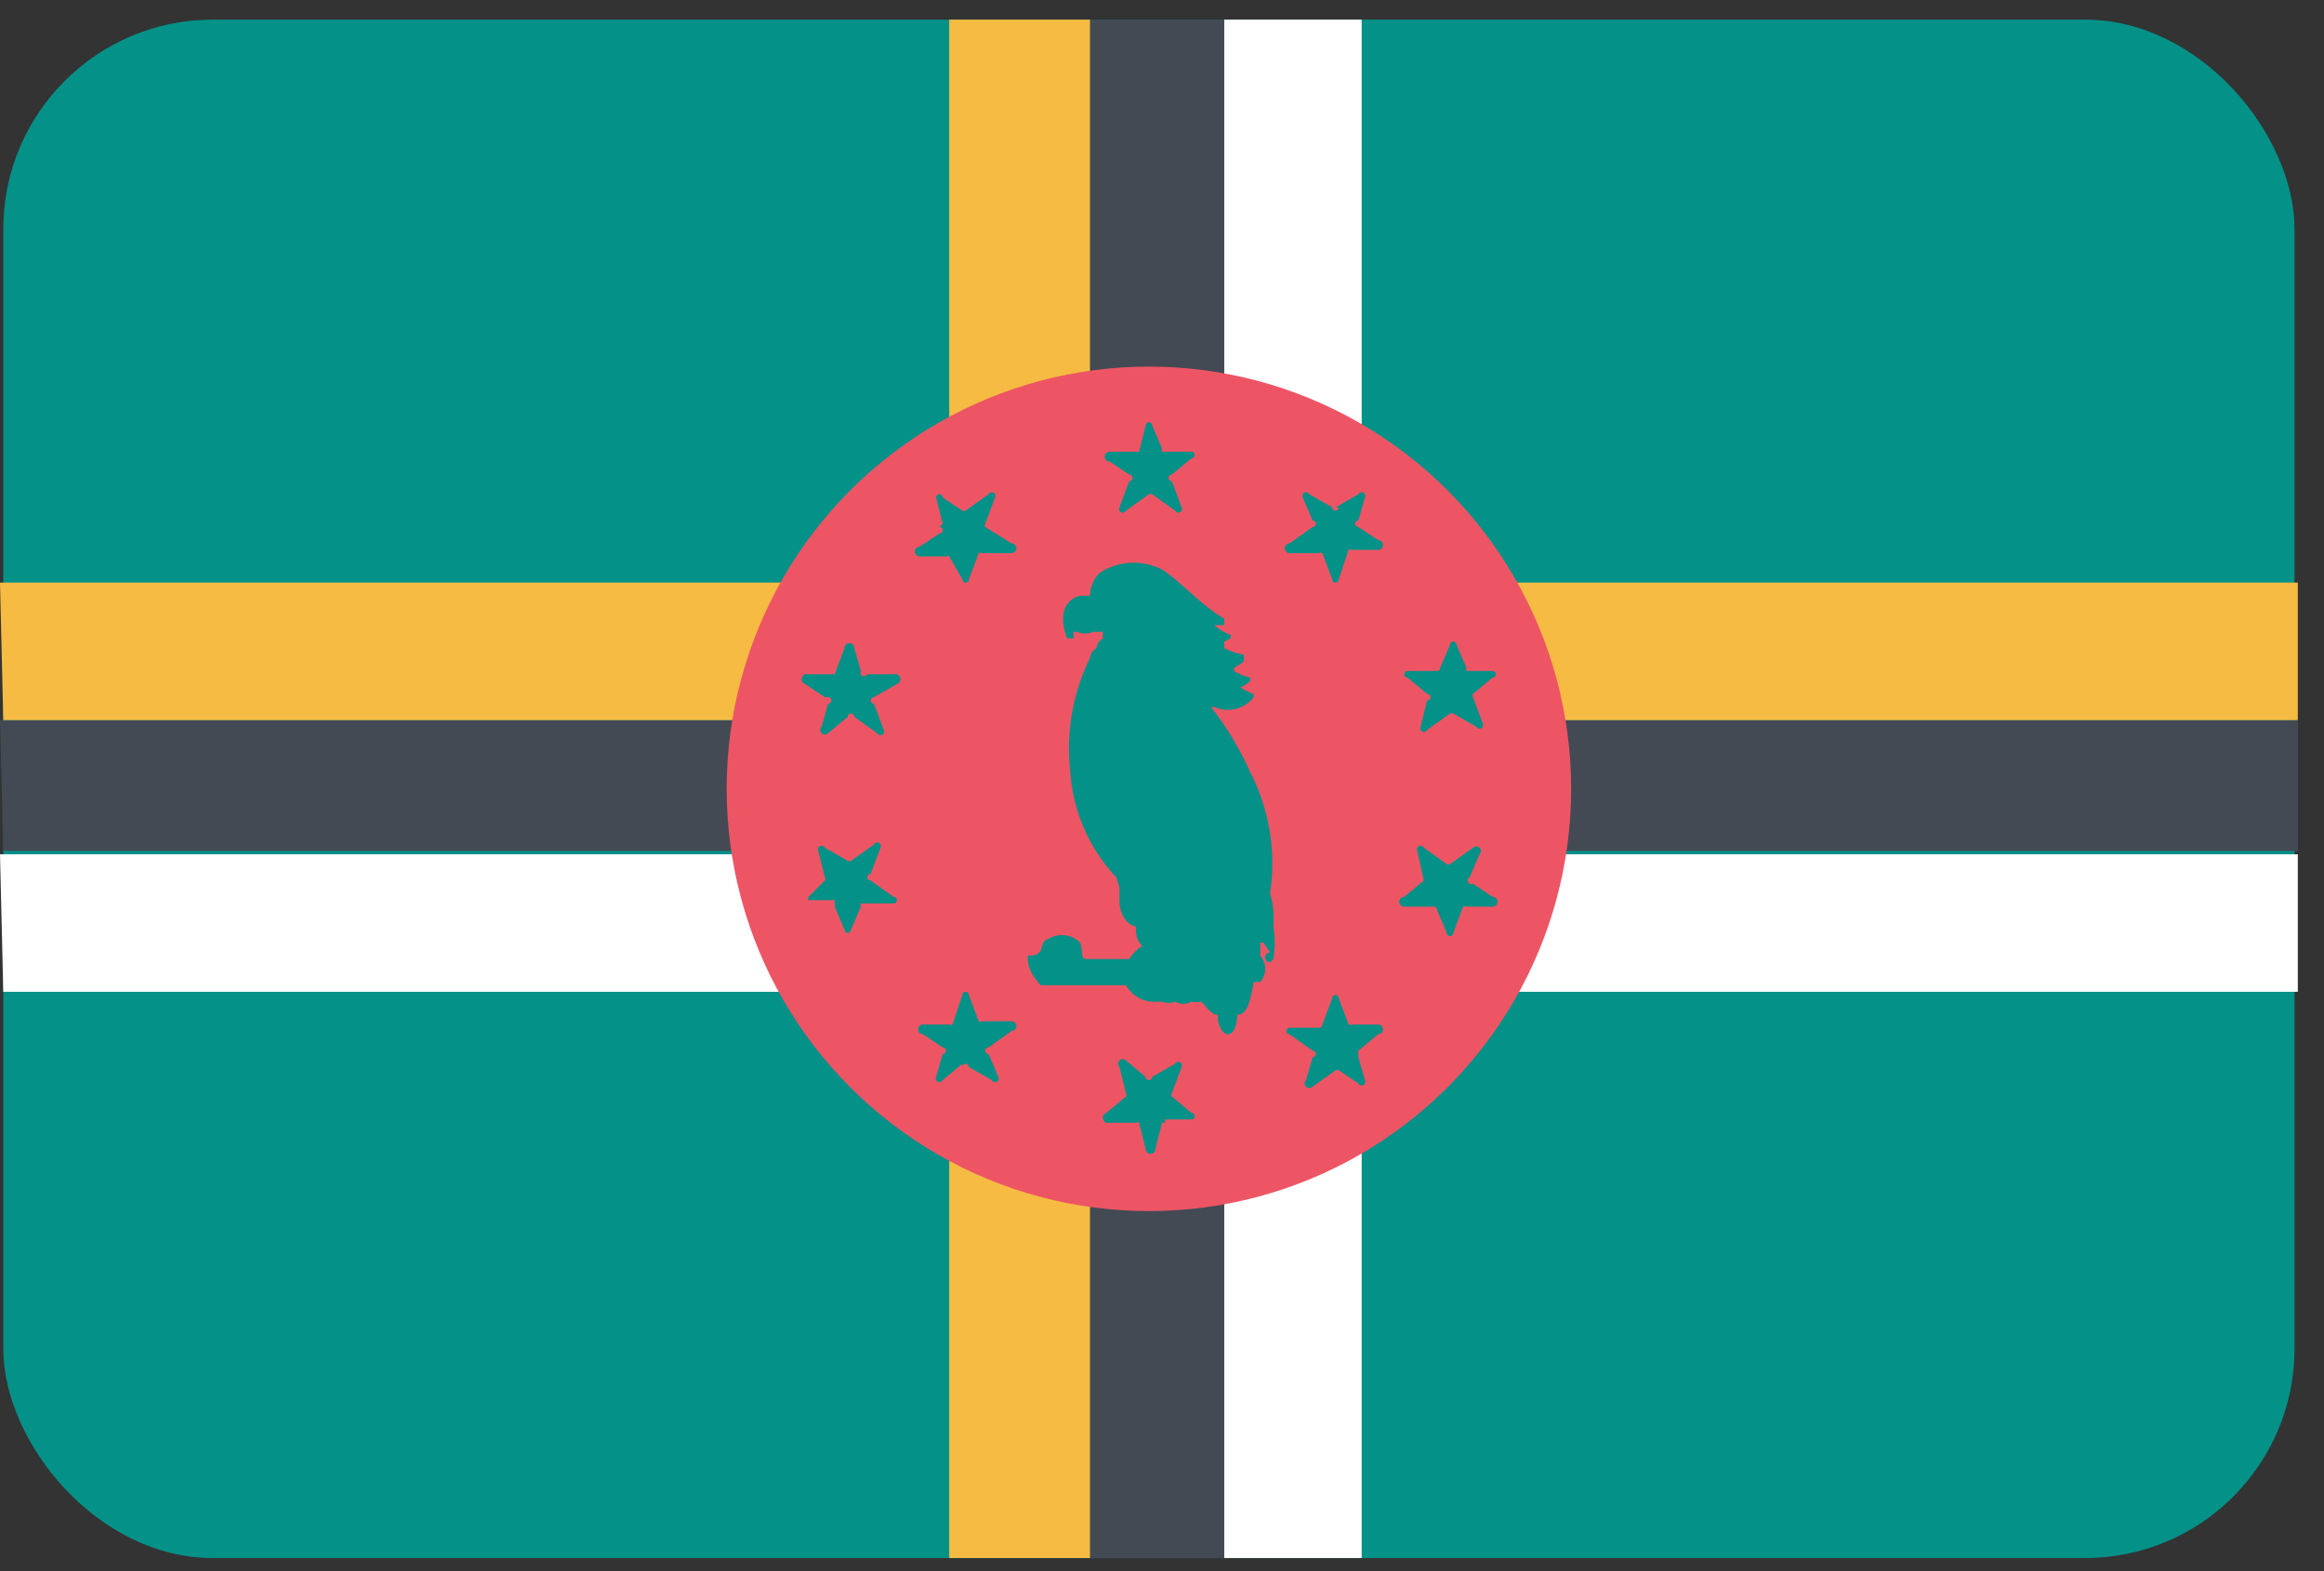 <svg viewBox="0 0 71 48" width="71" height="48" xmlns="http://www.w3.org/2000/svg">
  <rect x="0" y="0" width="71" height="48" fill="#333333" stroke="none"/>
  <rect fill="#039188" x=".1" y=".6" width="70" height="47" rx="6.4"/>
  <path fill="#FFF" d="M0 26.1h70.2v4.2H.1z"/>
  <path fill="#434A54" d="M0 22h70.2V26H.1z"/>
  <path fill="#F6BB42" d="M0 17.8h70.2V22H.1z"/>
  <path fill="#FFF" d="M37.4.6h4.2v47h-4.2z"/>
  <path fill="#434A54" d="M33.2.6h4.2v47h-4.2z"/>
  <path fill="#F6BB42" d="M29 .6h4.3v47H29z"/>
  <circle fill="#ED5565" cx="35.1" cy="24.1" r="12.9"/>
  <path d="M44.8 20.5h.8a.1.1 0 010 .2l-.6.5a.1.1 0 000 .1l.3.8a.1.1 0 01-.2.1l-.7-.4a.1.1 0 00-.1 0l-.7.5a.1.1 0 01-.2-.1l.2-.8a.1.1 0 000-.2l-.6-.5a.1.1 0 010-.2h.9a.1.1 0 00.1-.1l.3-.7a.1.1 0 01.2 0l.3.7a.1.1 0 000 .1zm-19.3 7h-.8a.1.1 0 010-.1l.5-.5a.1.1 0 000-.1L25 26a.1.1 0 01.2-.1l.7.4a.1.1 0 00.1 0l.7-.5a.1.1 0 01.2.1l-.3.8a.1.1 0 000 .2l.7.5a.1.1 0 010 .2h-1a.1.1 0 000 .1l-.3.7a.1.1 0 01-.2 0l-.3-.7a.1.1 0 000-.1zM45 27l.6.4a.1.1 0 010 .3h-.8a.1.1 0 00-.1 0l-.3.8a.1.1 0 01-.2 0l-.3-.7a.1.1 0 00-.1-.1h-.9a.1.1 0 010-.3l.6-.5-.2-.9a.1.1 0 01.2-.1l.7.5a.1.1 0 00.1 0l.7-.5a.1.1 0 01.2.2l-.3.7a.1.1 0 00.1.2zm-19.8-5.7l-.6-.4a.1.1 0 01.1-.3h.8l.3-.8a.1.1 0 01.3 0l.2.7a.1.1 0 00.2.1h.8a.1.1 0 01.1.3l-.7.4a.1.1 0 000 .2l.3.8a.1.1 0 01-.2.1l-.7-.5a.1.1 0 00-.2 0l-.6.5a.1.1 0 01-.2-.2l.2-.7a.1.1 0 000-.2zm16.3 11l.2.7a.1.1 0 01-.2.1l-.6-.4a.1.1 0 00-.1 0l-.7.5a.1.1 0 01-.2-.2l.2-.7a.1.1 0 000-.2l-.7-.5a.1.1 0 010-.2h.9a.1.1 0 00.1-.1l.3-.8a.1.1 0 01.2 0l.3.8a.1.1 0 00.1 0h.8a.1.1 0 010 .3l-.6.5a.1.1 0 000 .1zM28.8 16l-.2-.8a.1.1 0 01.2 0l.6.4a.1.1 0 00.1 0l.7-.5a.1.1 0 01.2.1l-.3.8a.1.1 0 000 .1l.8.5a.1.1 0 010 .3H30a.1.1 0 00-.1 0l-.3.8a.1.1 0 01-.2 0L29 17a.1.1 0 00-.1 0h-.8a.1.1 0 010-.3l.6-.4a.1.1 0 000-.2zm12-.5l.7-.4a.1.1 0 01.2.1l-.2.7a.1.1 0 000 .2l.6.4a.1.1 0 010 .3h-.8a.1.1 0 00-.1 0l-.3.9a.1.1 0 01-.2 0l-.3-.8a.1.1 0 00-.1 0h-.9a.1.1 0 010-.3l.7-.5a.1.1 0 000-.2l-.3-.7a.1.1 0 01.2-.1l.7.4a.1.1 0 00.2 0zm-11.4 17l-.6.5a.1.1 0 01-.2-.1l.2-.7a.1.1 0 000-.2l-.6-.4a.1.1 0 010-.3h.8a.1.1 0 00.1 0l.3-.9a.1.1 0 01.2 0l.3.8a.1.1 0 00.1 0h.9a.1.1 0 010 .3l-.7.5a.1.1 0 000 .2l.3.7a.1.1 0 01-.2.1l-.7-.4a.1.1 0 00-.2 0zm5.4-18.7l.2-.8a.1.1 0 01.2 0l.3.7a.1.1 0 000 .1h.9a.1.1 0 010 .2l-.6.5a.1.1 0 000 .2l.3.8a.1.1 0 01-.2.1l-.7-.5a.1.1 0 00-.1 0l-.7.5a.1.1 0 01-.2-.1l.3-.8a.1.1 0 000-.2l-.6-.4a.1.1 0 010-.3h.8zm.7 20.5l-.2.8a.1.1 0 01-.3 0l-.2-.8a.1.1 0 00-.1 0h-.8a.1.1 0 01-.1-.3l.6-.5a.1.1 0 000-.1l-.2-.8a.1.1 0 01.2-.2l.6.5a.1.1 0 00.2 0l.7-.4a.1.1 0 01.2.1l-.3.8a.1.1 0 000 .1l.6.5a.1.1 0 010 .2h-.8a.1.1 0 000 .1zm3.4-5a2.9 2.9 0 000-1 2.6 2.6 0 00-.1-1 6.1 6.1 0 00-.6-3.7 9.9 9.9 0 00-1.2-2h.1a1 1 0 001.2-.3v-.1a1.5 1.5 0 01-.4-.2V21a1.1 1.1 0 00.3-.2v-.1a1.5 1.5 0 01-.5-.2v-.1a1.2 1.2 0 00.3-.2v-.2a2 2 0 01-.6-.2v-.2l.2-.1v-.1a1.6 1.6 0 01-.5-.3h.3v-.2c-.7-.4-1.4-1.2-1.9-1.5a1.9 1.9 0 00-1.9.1 1 1 0 00-.3.7H33c-.4.1-.7.5-.4 1.3h.2a1.5 1.5 0 010-.2h.1a.6.6 0 00.5 0 .8.8 0 00.2 0h.1a.4.4 0 000 .2.4.4 0 00-.2.3.4.4 0 00-.2.3 6.3 6.3 0 00-.6 3.5 5.2 5.2 0 001.4 3.2l.1.3v.4c0 .5.3.8.5.8 0 .2 0 .4.2.6a1.2 1.2 0 00-.4.4h-1.3c-.2 0-.1-.2-.2-.5a.8.8 0 00-1-.1c-.3.1 0 .5-.6.5v.1c0 .3.2.6.4.8h2.6a1 1 0 001 .5h.1a.5.5 0 00.4 0 .5.5 0 00.5 0 .7.7 0 00.3 0c.2.2.3.4.5.4 0 .4.2.6.3.6.2 0 .3-.3.3-.6.3 0 .4-.4.5-1h.2a.6.6 0 000-.8v-.4h.1l.2.3a.1.1 0 100 .3z" fill="#039188"/>
</svg>
